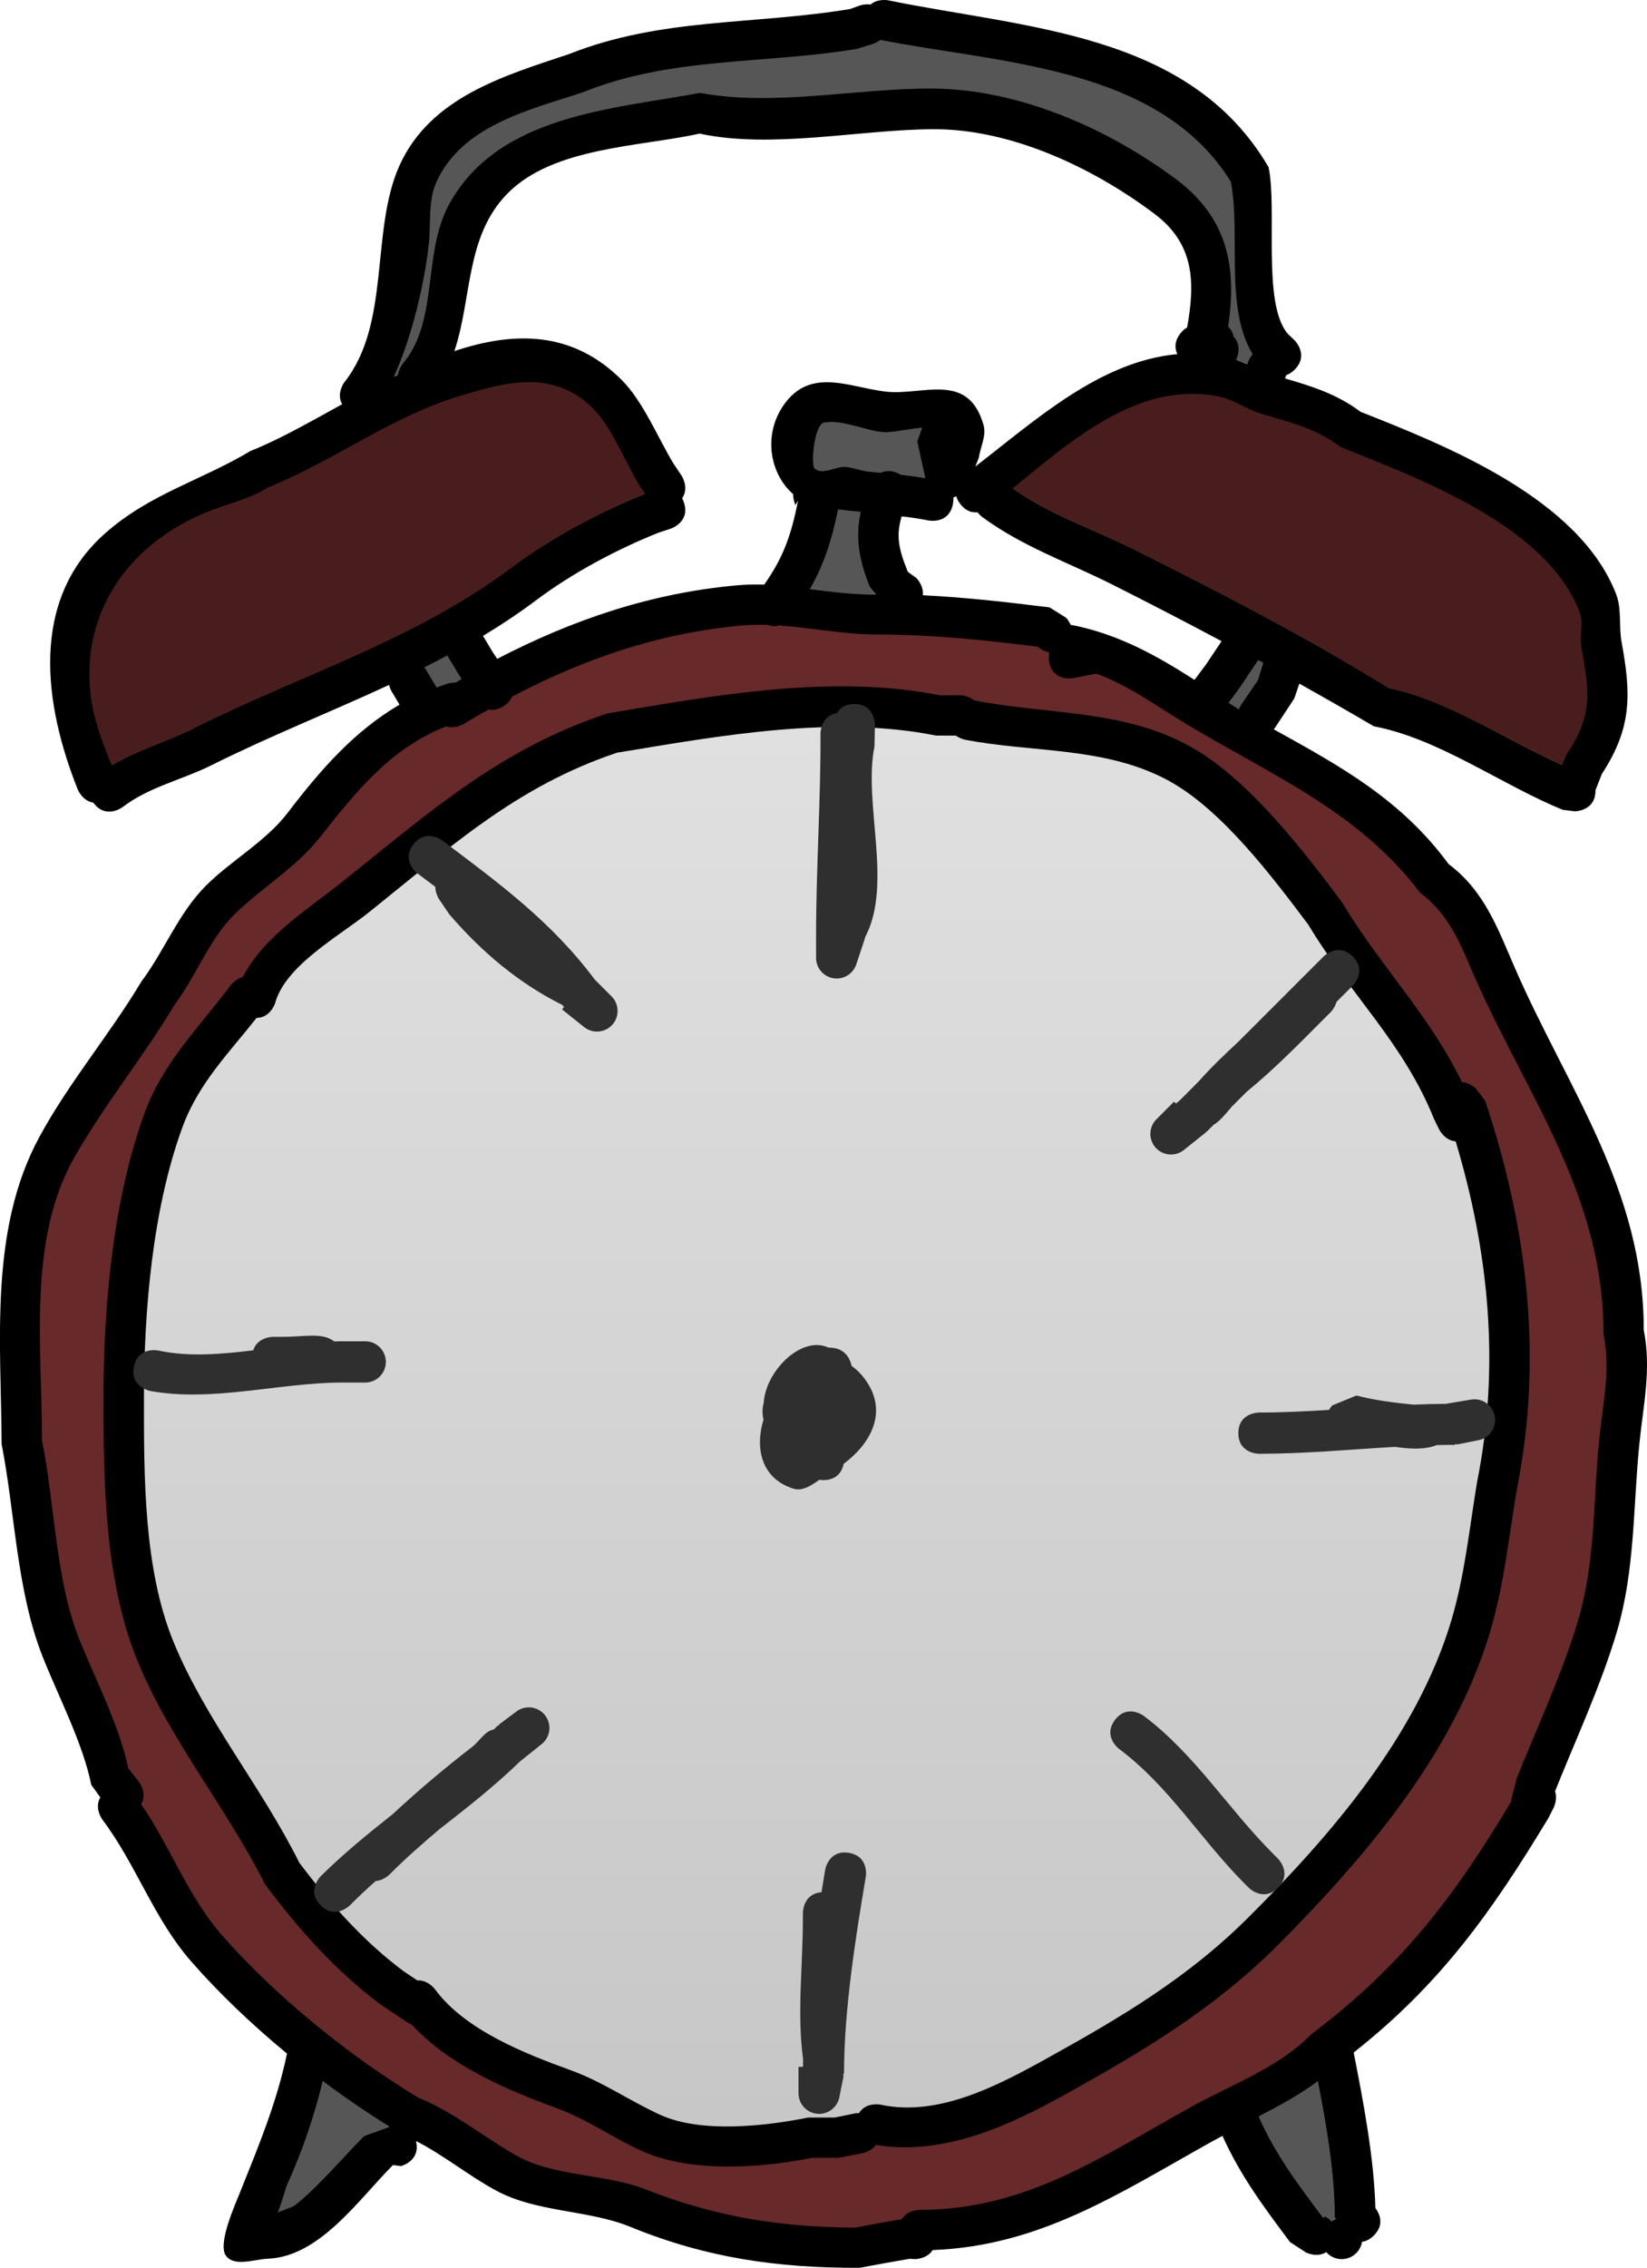 <?xml version="1.0" encoding="UTF-8"?>
<svg xmlns="http://www.w3.org/2000/svg" xmlns:xlink="http://www.w3.org/1999/xlink" version="1.1" width="99.851" height="137.423" viewBox="0,0,99.851,137.423">
  <defs>
    <linearGradient x1="239.582" y1="138.506" x2="239.582" y2="223.314" gradientUnits="userSpaceOnUse" id="color-1">
      <stop offset="0" stop-color="#e0e0e0"></stop>
      <stop offset="1" stop-color="#c7c7c7"></stop>
    </linearGradient>
  </defs>
  <g transform="translate(-190.074,-94.455)">
    <g stroke="none" stroke-miterlimit="10">
      <path d="M238.863,225.193c-1.932,0.378 -3.766,1.471 -5.815,1.068c-2.368,-0.465 -4.489,-2.421 -6.655,-3.278c-3.755,-1.485 -7.343,-3.067 -10.872,-5.179c-2.548,-1.906 -5.407,-3.774 -7.653,-6.02c-4.862,-4.862 -6.919,-12.038 -10.369,-17.662c-1.216,-3.057 -0.868,-5.813 -1.191,-8.966c-0.622,-6.071 -0.377,-10.927 0.818,-16.902c0,0 0.001,-0.005 0.003,-0.014c-0.05,-0.285 -0.003,-0.52 -0.003,-0.52c1.719,-8.594 7.073,-16.036 14.076,-21.288c1.627,-1.22 3.207,-1.79 4.938,-2.756c3.35,-1.871 6.692,-4.488 10.35,-5.696c2.029,-0.67 4.586,-0.444 6.706,-1.079c1.814,-0.544 3.655,-1.091 5.566,-1.112c5.225,-1.045 10.144,-0.042 14.904,2.132l0.354,-0.09c0.018,-0.036 0.038,-0.072 0.06,-0.108c0.643,-1.072 1.715,-0.429 1.715,-0.429c0.075,0.045 0.151,0.09 0.227,0.134c0.2,0.056 0.379,0.16 0.525,0.298c2.587,1.43 5.449,2.465 7.87,4.159c4.486,3.139 8.73,8.23 11.541,12.904c2.179,3.64 4.488,7.088 5.726,11.22c1.672,5.578 1.67,12.564 1.646,18.346c-1.514,7.734 -2.429,15.523 -7.151,22.19c-1.469,2.074 -3.731,3.761 -5.541,5.564c-1.95,1.465 -3.705,3.282 -5.722,4.626c-2.177,1.451 -4.743,2.152 -6.974,3.493c-4.458,2.679 -9.848,5.632 -15.324,4.453c-1.271,0.274 -2.481,0.248 -3.755,0.509zM199.577,168.746c-1.151,5.755 -1.354,10.316 -0.782,16.165c0.275,2.815 -0.152,5.385 0.943,8.101c3.182,5.409 5.276,12.383 9.897,17.005c2.129,2.129 4.866,3.898 7.28,5.713c3.399,2.047 6.856,3.499 10.461,4.955c1.992,0.804 3.989,2.678 6.145,3.122c1.434,0.295 3.074,-0.596 4.484,-0.977l-0.005,-0.013c0,0 0.503,-0.503 1.129,-0.371c0.174,-0.012 0.372,0.007 0.565,0.097c0.971,-0.112 1.931,-0.173 2.923,-0.359c5.165,0.967 9.787,-1.55 14.009,-4.08c2.204,-1.321 4.751,-2.012 6.893,-3.441c1.93,-1.287 3.606,-3.04 5.478,-4.44c1.646,-1.654 3.811,-3.197 5.126,-5.103c4.429,-6.418 5.204,-13.641 6.716,-21.01c-0.028,-5.482 0.034,-12.099 -1.554,-17.387c-1.18,-3.93 -3.395,-7.189 -5.474,-10.646c-2.632,-4.397 -6.652,-9.216 -10.859,-12.162c-2.285,-1.6 -4.998,-2.595 -7.467,-3.921c-0.195,0.1 -0.357,0.133 -0.357,0.133l-1.693,0.286c-4.901,-1.798 -9.117,-3.197 -14.429,-2.134c-2.236,-0.03 -4.347,0.871 -6.545,1.315c-1.559,0.315 -3.765,0.281 -5.183,0.76c-3.494,1.181 -6.684,3.716 -9.916,5.504c-1.675,0.927 -3.102,1.407 -4.662,2.577c-6.521,4.89 -11.524,11.779 -13.124,19.778c0,0 -0.001,0.005 -0.003,0.014c0.05,0.285 0.003,0.52 0.003,0.52z" fill="#000000" stroke-width="0.5"></path>
      <path d="M265.069,116.26l-0.013,0.006c0.189,0.073 0.394,0.16 0.604,0.251c0.047,-0.232 0.158,-0.441 0.315,-0.607c-1.712,-2.83 -0.72,-7.141 -1.322,-10.426c-4.334,-7.005 -13.896,-7.126 -21.213,-8.558c0,0 -0.005,-0.001 -0.014,-0.003c-0.21,0.163 -0.412,0.23 -0.412,0.23l-0.99,0.314c-5.666,0.944 -11.189,0.431 -16.576,2.607c-3.206,1.065 -7.335,1.969 -8.889,5.47c-0.477,1.075 -0.316,2.491 -0.431,3.613c-0.236,2.307 -0.998,5.631 -2.131,8.107c0.054,-0.027 0.108,-0.053 0.162,-0.08c0.057,-0.382 0.283,-0.664 0.283,-0.664c2.217,-2.633 1.167,-6.683 2.82,-9.698c2.954,-5.389 9.856,-5.782 15.223,-6.771c4.493,0.841 9.575,-0.288 14.133,-0.267c5.304,0.025 10.776,2.503 14.883,5.583c3.121,2.382 3.6,5.398 3.079,8.891c0.15,0.139 0.275,0.333 0.327,0.608c0.566,0.586 0.162,1.394 0.162,1.394zM272.563,119.411c5.261,2.075 13.241,5.261 15.487,11.039c0.355,0.912 0.158,1.954 0.335,2.917c0.575,3.138 0.643,5.176 -1.194,7.982l-0.39,0.989c0,0.01 0,0.019 0,0.029c0,1.25 -1.25,1.25 -1.25,1.25l-0.731,-0.089c-3.751,-1.53 -7.498,-4.31 -11.453,-5.061c-1.493,-0.875 -3.001,-1.737 -4.52,-2.585c-0.102,0.301 -0.204,0.601 -0.307,0.902l-1.149,1.744c0,0 -0.033,0.05 -0.096,0.12c4.113,2.278 7.72,4.26 10.606,8.17c2.172,1.629 2.976,3.908 3.991,6.24c3.223,7.408 7.836,13.447 7.836,21.987c0.477,2.384 -0.03,4.547 -0.267,6.913c-0.383,3.823 -0.256,7.686 -1.379,11.433c-0.978,3.264 -2.471,6.462 -3.731,9.608c0.166,0.497 -0.083,0.995 -0.083,0.995v0l-0.313,0.617c-3.477,5.759 -6.582,10.098 -11.812,14.221c0.581,2.97 1.236,6.374 1.315,9.427c0.201,0.262 0.607,0.961 -0.092,1.66c-0.245,0.245 -0.49,0.354 -0.717,0.384c-0.096,0.595 -0.612,1.049 -1.234,1.049c-0.374,0 -0.709,-0.164 -0.938,-0.424c-0.56,0.356 -1.221,0.025 -1.221,0.025l-0.974,-0.635c-1.609,-2.145 -3.02,-4.046 -4.095,-6.436c-0.233,0.123 -0.464,0.249 -0.693,0.376c-5.587,3.116 -10.367,6.302 -16.877,6.545c-0.347,0.548 -1.068,0.548 -1.068,0.548l-0.328,-0.017c-1.008,0.168 -2.013,0.348 -3.016,0.544c-4.992,0.021 -9.328,-0.604 -13.907,-2.478c-2.564,-1.049 -5.68,-0.862 -8.162,-2.21c-1.658,-0.9 -3.158,-2.136 -4.843,-2.997c0,0.001 0.001,0.003 0.001,0.004c0.303,1.213 -0.91,1.516 -0.91,1.516l-0.486,-0.062c-2.041,2.041 -4.424,5.546 -7.572,5.675c-0.847,0.035 -2.01,0.503 -2.539,-0.16c-0.556,-0.694 0.531,-3.091 0.867,-3.93c1.115,-2.784 2.206,-5.393 2.819,-8.339c-2.118,-1.748 -4.114,-3.647 -5.803,-5.578c-2.284,-2.611 -3.317,-5.84 -5.389,-8.602c0,0 -0.513,-0.683 -0.125,-1.344l-0.549,-0.762c-0.506,-2.53 -2.027,-5.425 -2.958,-7.793c-1.574,-4.002 -1.656,-8.659 -2.478,-12.861c-0.025,-6.102 -0.777,-12.956 2.288,-18.602c1.797,-3.311 4.242,-6.179 6.186,-9.418c1.392,-1.861 2.242,-4.127 3.887,-5.786c1.501,-1.514 3.664,-2.716 4.965,-4.419c2.042,-2.672 4.066,-4.976 6.8,-6.577l-0.486,-0.811c0,0 -0.094,-0.156 -0.15,-0.385c-3.554,1.65 -7.209,3.092 -10.742,4.855c-1.815,0.906 -3.802,1.318 -5.419,2.554c0,0 -1,0.75 -1.75,-0.25c-0.006,-0.008 -0.012,-0.017 -0.018,-0.025c-0.664,-0.099 -0.942,-0.794 -0.942,-0.794c-2.048,-5.12 -2.955,-11.469 1.675,-15.542c2.724,-2.396 5.814,-3.186 8.797,-4.975c1.679,-0.662 3.566,-1.733 5.556,-2.832c-0.374,-0.657 0.132,-1.332 0.132,-1.332c2.825,-3.546 1.575,-9.159 3.326,-13.094c1.866,-4.194 6.412,-5.492 10.311,-6.797c5.588,-2.215 11.191,-1.754 17.024,-2.726l0.61,-0.22c0,0 0.289,-0.096 0.629,-0.051c0.447,-0.382 1.078,-0.255 1.078,-0.255c8.352,1.713 18.26,1.927 23.054,10.108c0.543,2.558 -0.406,8.277 1.167,10.101l0.417,0.399c0,0 0.884,0.884 0,1.768c-0.171,0.171 -0.341,0.275 -0.505,0.333c-0.025,0.07 -0.055,0.137 -0.091,0.2c1.648,0.484 3.147,0.943 4.592,2.027zM261.618,114.684c0.136,-0.182 0.281,-0.306 0.427,-0.387c0.488,-2.717 0.469,-5.088 -2.043,-6.93c-3.66,-2.745 -8.637,-5.113 -13.383,-5.083c-4.455,0.028 -9.764,1.208 -14.133,0.267c-3.591,0.8 -8.873,0.804 -11.649,3.634c-2.559,2.609 -2.137,6.349 -3.218,9.547c3.587,-1.2 7.144,-1.255 10.151,1.752c1.282,1.282 2.179,3.473 3.121,5.041l0.502,0.75c0,0 0.485,0.728 0.035,1.372c0.042,0.077 0.079,0.163 0.111,0.259c0.395,1.186 -0.791,1.581 -0.791,1.581l-0.731,0.241c-2.535,1.005 -5.267,2.466 -7.448,4.106c-1.043,0.782 -2.116,1.494 -3.213,2.154c0.195,0.326 0.391,0.652 0.586,0.978l0.275,0.413c4.574,-2.367 9.31,-3.988 14.565,-4.457c0.545,-0.049 1.087,-0.058 1.627,-0.043c1.154,-1.653 1.623,-2.954 2.051,-5.09l-0.159,0.271c0,0 -0.147,-0.295 -0.139,-0.657c-1.412,-1.238 -1.833,-3.563 -0.6,-5.369c1.636,-2.396 4.054,-1.081 6.247,-0.844c2.217,0.24 4.981,-1.242 5.896,2.034c0.178,0.638 -0.192,1.311 -0.288,1.966l-0.212,0.536c3.657,-2.815 7.541,-6.377 12.248,-6.812c-0.149,-0.311 -0.201,-0.741 0.166,-1.23zM220.644,137.274c-0.356,0.237 -0.671,0.271 -0.931,0.214c-0.507,0.285 -1.013,0.58 -1.519,0.884c0,0 -0.522,0.313 -1.057,0.138c-3.375,1.346 -5.41,3.899 -7.668,6.759c-1.407,1.782 -3.57,3.066 -5.168,4.648c-1.518,1.503 -2.292,3.701 -3.58,5.414c-1.909,3.181 -4.249,6.042 -6.081,9.248c-2.889,5.056 -1.952,11.648 -1.979,17.131c0.81,3.951 0.794,8.453 2.322,12.206c0.933,2.291 2.42,5.231 2.909,7.674l0.659,0.827c0,0 0.513,0.684 0.125,1.345c1.784,2.591 2.804,5.541 4.886,7.919c3.256,3.718 7.724,7.325 11.878,9.833c2.127,0.862 3.946,2.367 5.924,3.497c2.287,1.307 5.409,1.104 7.838,2.057c4.266,1.673 8.11,2.299 12.759,2.322c0.923,-0.189 1.85,-0.355 2.78,-0.51c0.343,-0.562 1.077,-0.562 1.077,-0.562l0,-0c6.457,0 11.023,-3.234 16.454,-6.24c2.43,-1.345 5.319,-2.381 7.26,-4.388c5.518,-4.157 8.644,-8.306 12.11,-14.081c0.009,-0.128 0.03,-0.212 0.03,-0.212l0.319,-1.228c1.246,-3.108 2.727,-6.265 3.696,-9.492c1.077,-3.588 0.922,-7.304 1.288,-10.967c0.221,-2.211 0.71,-4.203 0.267,-6.42c0,-8.228 -4.409,-14.092 -7.631,-21.213c-0.937,-2.072 -1.52,-4.026 -3.476,-5.493c-3.783,-4.975 -8.994,-7.101 -14.173,-10.221c-1.952,-1.176 -3.426,-2.292 -5.373,-3.02c-0.064,0.007 -0.103,0.007 -0.103,0.007l-0.022,-0.024c-0.444,0.089 -0.889,0.178 -1.333,0.267c0,0 -1.226,0.245 -1.471,-0.981c-0.046,-0.228 -0.04,-0.421 -0.002,-0.586c-0.331,-0.06 -0.587,-0.255 -0.682,-0.338c-3.341,-0.414 -6.431,-0.738 -9.824,-0.738c-1.955,-0.008 -3.892,-0.411 -5.842,-0.546c-0.198,0.056 -0.429,0.064 -0.684,-0.035c-0.544,-0.017 -1.09,-0.008 -1.638,0.043c-5.019,0.465 -9.497,2.018 -13.852,4.302c-0.082,0.194 -0.233,0.387 -0.491,0.559zM217.828,135.302c-0.217,-0.361 -0.434,-0.722 -0.651,-1.084c-0.441,0.235 -0.886,0.465 -1.332,0.689c0.073,0.087 0.111,0.15 0.111,0.15l0.605,1.007c0.195,-0.075 0.393,-0.148 0.595,-0.217c0,0 0.22,-0.073 0.502,-0.062c0.119,-0.069 0.237,-0.138 0.356,-0.206zM201.782,138.588c6.473,-3.244 13.4,-5.339 19.286,-9.754c2.358,-1.764 5.287,-3.326 8.019,-4.427l0.045,-0.015l-0.386,-0.581c-0.822,-1.374 -1.635,-3.448 -2.745,-4.559c-2.456,-2.456 -5.35,-1.577 -8.093,-0.752c-4.09,1.229 -7.589,3.923 -11.534,5.522c-1.355,0.813 -2.678,1.02 -4.045,1.621c-4.446,1.956 -7.222,5.854 -6.733,10.736c0.156,1.562 0.708,2.981 1.284,4.414c1.558,-0.909 3.248,-1.374 4.903,-2.203zM265.311,137.141l0.984,-1.456c0.112,-0.343 0.223,-0.686 0.335,-1.029c-0.096,-0.052 -0.192,-0.105 -0.288,-0.157c-0.011,0.019 -0.018,0.028 -0.018,0.028c-0.362,0.543 -0.724,1.086 -1.086,1.629l-0.643,0.858c0.196,0.126 0.393,0.252 0.591,0.377c0.06,-0.154 0.124,-0.25 0.124,-0.25zM263.197,134.712c0.312,-0.468 0.624,-0.936 0.936,-1.404c-2.203,-1.175 -4.417,-2.321 -6.629,-3.433c-2.688,-1.352 -5.449,-2.294 -7.903,-4.107c0,0 -0.13,-0.098 -0.261,-0.269c-0.326,0.032 -0.716,-0.062 -1.056,-0.514c-0.12,-0.159 -0.195,-0.312 -0.236,-0.457c-0.054,0.027 -0.113,0.052 -0.176,0.075c0.01,0.123 0.002,0.259 -0.029,0.411c-0.245,1.226 -1.471,0.981 -1.471,0.981c-0.544,-0.109 -1.089,-0.187 -1.635,-0.25c-0.337,1.154 -0.212,1.912 0.374,3.36l0.523,0.38c0,0 0.456,0.456 0.385,1.04c2.567,0.127 5.055,0.408 7.686,0.737l0.996,0.623c0,0 0.173,0.173 0.289,0.442c0.086,0.006 0.139,0.016 0.139,0.016c2.82,0.569 5.109,1.87 7.363,3.31zM258.664,127.66c5.238,2.606 10.619,5.39 15.604,8.475c3.638,0.761 7.015,3.112 10.468,4.648l0.242,-0.597c1.619,-2.38 1.418,-3.766 0.939,-6.418c-0.194,-1.074 0.208,-1.44 -0.199,-2.416c-2.147,-5.151 -9.663,-7.856 -14.38,-9.761c-1.528,-1.146 -3.022,-1.485 -4.81,-2.025c-0.878,-0.265 -1.648,-0.856 -2.547,-1.037c-4.854,-0.978 -8.909,2.646 -12.47,5.541c2.219,1.569 4.731,2.386 7.153,3.591zM245.637,121.216c0.099,-0.273 0.198,-0.546 0.296,-0.819c-0.809,0.056 -1.83,0.332 -2.373,0.281c-1.06,-0.099 -2.398,-0.789 -3.482,-0.591c-0.602,0.11 -0.806,2.502 -0.578,2.73c0.45,0.45 1.273,-0.157 1.906,-0.093c0.451,0.045 0.882,0.222 1.333,0.267c0.238,0.024 0.474,0.047 0.707,0.071c0.245,-0.114 0.564,-0.149 0.968,0.012c0.092,0.037 0.173,0.078 0.246,0.122c0.488,0.059 0.974,0.127 1.47,0.211zM242.79,130.032c-0.699,-1.766 -0.885,-3.022 -0.555,-4.518c-0.449,-0.04 -0.898,-0.084 -1.344,-0.14c-0.382,1.878 -0.853,3.302 -1.682,4.751c1.31,0.159 2.618,0.333 3.942,0.326c0.003,0 0.006,0 0.009,0zM270.968,228.767c0.013,-2.566 -0.489,-5.51 -1.012,-8.155c-1.094,0.821 -2.308,1.487 -3.54,2.123c1.003,2.28 2.34,4.043 3.869,6.082l0.092,-0.101c0,0 0.208,0.104 0.399,0.312c0.084,-0.05 0.174,-0.091 0.269,-0.12zM207.491,226.879c-0.059,0.129 -0.257,0.893 -0.537,1.596c0.473,-0.186 0.916,-0.337 1.027,-0.427c1.491,-1.202 2.796,-2.81 4.152,-4.165l1.51,-0.546c-1.325,-0.82 -2.669,-1.739 -3.992,-2.73c-0.525,2.16 -1.234,4.233 -2.161,6.272z" fill="#000000" stroke-width="0.5"></path>
      <path d="M258.615,127.651c-2.422,-1.205 -4.933,-2.028 -7.152,-3.597c3.561,-2.895 7.644,-6.55 12.498,-5.571c0.899,0.181 1.678,0.77 2.556,1.034c1.789,0.54 3.308,0.879 4.837,2.026c4.717,1.905 12.268,4.663 14.415,9.814c0.407,0.977 0.004,1.349 0.198,2.423c0.479,2.652 0.673,4.054 -0.946,6.433l-0.243,0.599c-3.453,-1.536 -6.838,-3.877 -10.477,-4.638c-4.985,-3.085 -10.446,-5.917 -15.685,-8.523z" fill="#491d1d" stroke-width="0.5"></path>
      <path d="M201.745,138.621c-1.655,0.829 -3.348,1.291 -4.906,2.2c-0.576,-1.432 -1.134,-2.862 -1.29,-4.424c-0.489,-4.882 2.286,-8.816 6.732,-10.772c1.367,-0.602 2.7,-0.824 4.055,-1.637c3.945,-1.599 7.505,-4.304 11.595,-5.533c2.743,-0.824 5.655,-1.688 8.111,0.767c1.111,1.111 1.93,3.199 2.752,4.573l0.387,0.583l-0.045,0.015c-2.732,1.101 -5.659,2.675 -8.017,4.439c-5.886,4.415 -12.9,6.545 -19.373,9.789z" fill="#491d1d" stroke-width="0.5"></path>
      <path d="M265.299,137.189c0,0 -0.066,0.096 -0.126,0.25c-0.198,-0.125 -0.415,-0.263 -0.612,-0.389l0.634,-0.869c0.362,-0.543 0.79,-1.155 1.152,-1.698c0,0 0.007,-0.01 0.018,-0.028c0.096,0.052 0.2,0.11 0.296,0.162c-0.112,0.343 -0.207,0.707 -0.319,1.05l-1.043,1.522z" fill="#565656" stroke-width="0.5"></path>
      <path d="M246.175,123.429c-0.495,-0.084 -0.987,-0.143 -1.475,-0.203c-0.072,-0.044 -0.155,-0.084 -0.246,-0.121c-0.403,-0.161 -0.739,-0.113 -0.984,0.001c-0.233,-0.024 -0.492,-0.042 -0.731,-0.066c-0.451,-0.045 -0.922,-0.242 -1.373,-0.287c-0.633,-0.063 -1.463,0.529 -1.913,0.08c-0.228,-0.228 -0.02,-2.662 0.583,-2.772c1.084,-0.198 2.494,0.478 3.554,0.577c0.543,0.051 1.58,-0.204 2.389,-0.261c-0.099,0.273 -0.195,0.557 -0.293,0.83z" fill="#565656" stroke-width="0.5"></path>
      <path d="M243.13,130.411c-0.003,0 0.055,0.079 0.052,0.079c-1.323,0.007 -2.695,-0.169 -4.005,-0.328c0.829,-1.449 1.328,-2.961 1.709,-4.838c0.446,0.056 0.92,0.104 1.37,0.144c-0.329,1.496 -0.134,2.838 0.566,4.604z" fill="#565656" stroke-width="0.5"></path>
      <path d="M264.859,114.851c-0.053,-0.274 -0.177,-0.468 -0.328,-0.607c0.521,-3.493 0.04,-6.491 -3.081,-8.873c-4.107,-3.081 -9.563,-5.525 -14.867,-5.55c-4.559,-0.022 -9.57,1.105 -14.063,0.264c-5.367,0.989 -12.255,1.348 -15.209,6.737c-1.653,3.015 -0.606,7.048 -2.823,9.68c0,0 -0.226,0.281 -0.283,0.663c-0.054,0.026 -0.201,0.089 -0.255,0.116c1.133,-2.475 1.892,-5.814 2.128,-8.121c0.115,-1.122 -0.046,-2.546 0.43,-3.621c1.554,-3.501 5.688,-4.423 8.894,-5.488c5.386,-2.176 10.965,-1.69 16.631,-2.635l0.994,-0.313c0,0 0.204,-0.067 0.413,-0.23c0.009,0.002 0.015,0.003 0.015,0.003c7.316,1.432 16.912,1.598 21.246,8.602c0.602,3.285 -0.393,7.615 1.32,10.445c-0.156,0.166 -0.268,0.376 -0.315,0.608c-0.21,-0.091 -0.509,-0.212 -0.698,-0.286l0.013,-0.006c0,0 0.403,-0.806 -0.163,-1.392z" fill="#565656" stroke-width="0.5"></path>
      <path d="M218.06,135.599c-0.119,0.068 -0.246,0.151 -0.365,0.22c-0.282,-0.011 -0.524,0.077 -0.524,0.077c-0.202,0.069 -0.434,0.14 -0.629,0.216l-0.636,-1.058c0,0 -0.037,-0.07 -0.11,-0.156c0.447,-0.224 0.953,-0.491 1.394,-0.726c0.217,0.361 0.47,0.779 0.687,1.141z" fill="#565656" stroke-width="0.5"></path>
      <path d="M271.069,228.951c-0.095,0.03 -0.188,0.072 -0.271,0.122c-0.192,-0.208 -0.402,-0.311 -0.402,-0.311l-0.094,0.102c-1.529,-2.039 -2.921,-3.882 -3.924,-6.162c1.231,-0.636 2.497,-1.317 3.591,-2.138c0.524,2.645 1.036,5.681 1.023,8.247z" fill="#565656" stroke-width="0.5"></path>
      <path d="M209.644,220.559c1.323,0.99 2.723,1.942 4.047,2.762l-1.51,0.546c-1.356,1.356 -2.735,3.022 -4.227,4.224c-0.112,0.09 -0.559,0.237 -1.032,0.423c0.28,-0.703 0.472,-1.473 0.531,-1.602c0.927,-2.039 1.666,-4.193 2.191,-6.353z" fill="#565656" stroke-width="0.5"></path>
      <path d="M221.116,136.669c4.355,-2.284 8.848,-3.84 13.866,-4.305c0.548,-0.051 1.095,-0.06 1.64,-0.043c0.255,0.099 0.487,0.091 0.684,0.035c1.95,0.134 3.893,0.537 5.848,0.546c3.393,0 6.492,0.326 9.834,0.74c0.096,0.083 0.351,0.279 0.683,0.338c-0.039,0.165 -0.044,0.358 0.002,0.586c0.245,1.226 1.473,0.981 1.473,0.981c0.444,-0.089 0.89,-0.177 1.334,-0.266l0.022,0.024c0,0 0.039,0 0.103,-0.007c1.947,0.728 3.426,1.847 5.379,3.023c5.179,3.12 10.405,5.257 14.188,10.232c1.956,1.467 2.543,3.426 3.48,5.498c3.222,7.121 7.639,13.007 7.639,21.235c0.443,2.217 -0.045,4.217 -0.266,6.427c-0.366,3.663 -0.212,7.39 -1.289,10.979c-0.969,3.227 -2.454,6.394 -3.7,9.502l-0.319,1.229c0,0 -0.021,0.083 -0.03,0.212c-3.466,5.774 -6.605,9.938 -12.123,14.096c-1.941,2.007 -4.838,3.048 -7.268,4.393c-5.431,3.006 -10.015,6.245 -16.472,6.245l-0,0c0,0 -0.735,0 -1.078,0.562c-0.929,0.155 -1.86,0.322 -2.782,0.511c-4.649,-0.023 -8.507,-0.65 -12.773,-2.323c-2.43,-0.953 -5.559,-0.753 -7.846,-2.06c-1.978,-1.13 -3.803,-2.638 -5.93,-3.5c-4.154,-2.508 -8.635,-6.125 -11.89,-9.843c-2.082,-2.378 -3.108,-5.337 -4.892,-7.927c0.388,-0.661 -0.125,-1.346 -0.125,-1.346l-0.659,-0.828c-0.489,-2.443 -1.979,-5.391 -2.912,-7.682c-1.528,-3.753 -1.514,-8.268 -2.324,-12.219c0.028,-5.484 -0.907,-12.092 1.982,-17.149c1.832,-3.207 4.178,-6.078 6.086,-9.259c1.288,-1.713 2.066,-3.916 3.584,-5.419c1.598,-1.582 3.767,-2.871 5.173,-4.653c2.258,-2.86 4.302,-5.419 7.677,-6.765c0.534,0.175 1.058,-0.138 1.058,-0.138c0.506,-0.304 1.014,-0.6 1.521,-0.885c0.261,0.057 0.577,0.022 0.932,-0.215c0.258,-0.172 0.41,-0.366 0.492,-0.56z" fill="#672929" stroke-width="0.25"></path>
      <g>
        <path d="M277.282,162.926l-0.309,-0.628c-1.843,-4.612 -5.081,-7.541 -7.61,-11.767c-2.163,-2.877 -5.185,-6.897 -8.375,-8.674c-3.838,-2.139 -8.329,-1.727 -12.433,-2.531c0,0 -0.275,-0.055 -0.539,-0.243l-1.206,-0.005c-6.261,-1.252 -13.079,0.013 -19.309,1.036c-6.103,2.04 -10.056,5.682 -14.999,9.639c-1.866,1.494 -5.106,3.246 -5.717,5.543c0,0 -0.29,0.87 -1.118,0.871c-1.675,2.125 -3.517,3.959 -4.486,6.606c-1.822,4.977 -2.332,11.126 -2.332,16.394c0,4.736 -0.028,10.32 1.783,14.749c1.922,4.703 5.348,8.8 7.631,13.394c1.861,2.46 3.833,4.71 6.325,6.57l0.816,0.544c0.637,-0.04 1.062,0.527 1.062,0.527c1.817,2.479 5.429,3.895 8.23,4.91c1.943,0.704 3.598,1.873 5.414,2.699c2.494,1.135 6.378,0.681 8.967,0.164c0.533,0 1.067,0 1.6,0l1.211,-0.248c0,0 0.105,-0.021 0.261,-0.02c0.418,-0.689 1.296,-0.513 1.296,-0.513c3.503,0.767 7.15,-1.176 10.076,-2.797c4.52,-2.505 8.576,-4.9 12.262,-8.594c4.966,-4.947 10.14,-10.949 12.219,-17.872c0.827,-2.753 1.098,-5.577 1.569,-8.402c1.407,-7.039 0.731,-13.899 -1.291,-20.636c-0.665,-0.048 -0.997,-0.713 -0.997,-0.713zM262.212,139.677c3.524,1.954 6.854,6.29 9.225,9.459c2.37,3.941 5.302,6.829 7.263,10.89c0.49,0.031 0.85,0.391 0.85,0.391l0.569,0.755c2.553,7.666 3.517,15.527 1.91,23.554c-0.485,2.911 -0.78,5.825 -1.631,8.664c-2.203,7.348 -7.592,13.649 -12.848,18.928c-3.868,3.858 -8.085,6.376 -12.805,9.006c-3.47,1.934 -7.458,3.784 -11.568,3.108c-0.297,0.394 -0.799,0.494 -0.799,0.494l-1.455,0.285c-0.533,0 -1.067,0 -1.6,0c-3.073,0.615 -7.279,0.922 -10.233,-0.369c-1.779,-0.778 -3.365,-1.945 -5.253,-2.634c-3.056,-1.115 -6.54,-2.602 -8.794,-5.068c-0.165,-0.062 -0.27,-0.132 -0.27,-0.132l-1.629,-1.086c-2.756,-2.075 -4.96,-4.546 -7.008,-7.297c-2.366,-4.705 -5.924,-8.941 -7.836,-13.806c-1.877,-4.778 -1.951,-10.571 -1.951,-15.651c0,-5.551 0.569,-11.955 2.468,-17.206c1.135,-3.139 3.323,-5.229 5.249,-7.811c0,0 0.281,-0.374 0.728,-0.493c1.317,-2.504 3.925,-4.081 6.169,-5.875c5.244,-4.193 9.446,-7.938 15.935,-10.095c6.481,-1.095 13.637,-2.402 20.158,-1.097l1.21,-0.006c0,0 0.49,0 0.856,0.307c4.347,0.876 9.012,0.526 13.089,2.787z" fill="#000000" stroke-width="0.5"></path>
        <path d="M277.327,162.904c0,0 0.333,0.666 0.998,0.714c2.023,6.738 2.703,13.622 1.296,20.661c-0.471,2.826 -0.744,5.66 -1.571,8.413c-2.079,6.923 -7.267,12.948 -12.234,17.895c-3.686,3.695 -7.758,6.099 -12.278,8.604c-2.925,1.621 -6.585,3.567 -10.088,2.8c0,0 -0.879,-0.175 -1.298,0.513c-0.155,-0.001 -0.261,0.02 -0.261,0.02l-1.213,0.249c-0.533,0 -1.069,0 -1.602,0c-2.588,0.518 -6.483,0.969 -8.977,-0.165c-1.816,-0.826 -3.477,-1.997 -5.42,-2.701c-2.801,-1.015 -6.423,-2.436 -8.24,-4.915c0,0 -0.426,-0.568 -1.063,-0.528l-0.817,-0.544c-2.492,-1.861 -4.472,-4.118 -6.333,-6.578c-2.283,-4.594 -5.718,-8.707 -7.64,-13.41c-1.81,-4.429 -1.785,-10.031 -1.785,-14.767c0,-5.269 0.515,-11.436 2.337,-16.414c0.969,-2.647 2.816,-4.489 4.491,-6.614c0.828,-0.002 1.119,-0.873 1.119,-0.873c0.611,-2.297 3.857,-4.057 5.723,-5.55c4.943,-3.956 8.914,-7.609 15.017,-9.649c6.23,-1.023 13.07,-2.289 19.332,-1.037l1.207,0.005c0.264,0.188 0.539,0.244 0.539,0.244c4.103,0.803 8.608,0.397 12.446,2.536c3.19,1.777 6.223,5.806 8.386,8.683c2.529,4.226 5.777,7.168 7.62,11.78l0.31,0.629z" fill="url(#color-1)" stroke-width="0.25"></path>
        <path d="M240.812,137.669c0.167,-0.287 0.478,-0.552 1.054,-0.552c1.25,0 1.25,1.25 1.25,1.25l-0.024,1.312c-0.701,3.416 1.113,8.325 -0.546,11.523c-0.015,0.029 -0.031,0.059 -0.047,0.088l0.019,0.006l-0.524,1.573c-0.157,0.511 -0.633,0.882 -1.195,0.882c-0.69,0 -1.25,-0.56 -1.25,-1.25v-1.333c0,-4.106 0.287,-8.196 0.267,-12.267c0,0 0,-1.074 0.996,-1.231z" fill="#2f2f2f" stroke-width="0.5"></path>
        <path d="M262.714,160.019c0.742,-0.837 1.557,-1.625 2.396,-2.398c1.733,-1.733 3.463,-3.462 5.206,-5.205c0,0 0.884,-0.884 1.768,0c0.884,0.884 0,1.768 0,1.768c-0.328,0.328 -0.655,0.655 -0.982,0.982c-0.101,0.368 -0.351,0.618 -0.351,0.618l-0.267,0.267c-1.631,1.631 -3.087,3.133 -4.842,4.575c-0.292,0.292 -0.584,0.583 -0.876,0.875c-0.395,0.459 -0.729,0.892 -1.117,1.115c-0.138,0.138 -0.277,0.276 -0.415,0.415l-0.071,0.022l0.018,0.023l-1.326,1.06c-0.215,0.175 -0.49,0.28 -0.789,0.28c-0.69,0 -1.25,-0.56 -1.25,-1.25c0,-0.345 0.14,-0.658 0.366,-0.884l1.067,-1.067l0.113,0.113l0.216,-0.173c0.379,-0.38 0.758,-0.759 1.136,-1.138z" fill="#2f2f2f" stroke-width="0.5"></path>
        <path d="M278.257,182.011c-0.361,0 -0.721,0.004 -1.082,0.013c-0.677,0.275 -1.586,0.249 -2.513,0.106c-2.751,0.159 -5.503,0.421 -8.261,0.421c0,0 -1.25,0 -1.25,-1.25c0,-1.25 1.25,-1.25 1.25,-1.25c1.416,0 2.832,-0.07 4.246,-0.16c0.101,-0.171 0.204,-0.274 0.204,-0.274l1.454,-0.596c1.175,0.299 2.326,0.439 3.476,0.553c0.647,-0.027 1.294,-0.046 1.942,-0.05l1.517,-0.253c0.074,-0.014 0.151,-0.021 0.229,-0.021c0.69,0 1.25,0.56 1.25,1.25c0,0.614 -0.443,1.125 -1.028,1.23l-1.311,0.262l-0.008,-0.042l-0.037,0.006z" fill="#2f2f2f" stroke-width="0.5"></path>
        <path d="M267.551,208.851c-0.884,0.884 -1.768,0 -1.768,0l-0.267,-0.267c-2.646,-2.656 -4.562,-5.884 -7.599,-8.151c0,0 -1,-0.75 -0.25,-1.75c0.75,-1 1.75,-0.25 1.75,-0.25c3.136,2.363 5.121,5.649 7.867,8.383l0.267,0.267c0,0 0.884,0.884 0,1.768z" fill="#2f2f2f" stroke-width="0.5"></path>
        <path d="M239.878,209.121c0.074,-0.461 0.149,-0.915 0.222,-1.36c0,0 0.205,-1.233 1.438,-1.028c1.233,0.205 1.028,1.438 1.028,1.438c-0.634,3.74 -1.322,8.123 -1.322,11.918l-0.074,0.111l0.056,0.011l-0.262,1.311c-0.105,0.584 -0.616,1.028 -1.23,1.028c-0.69,0 -1.25,-0.56 -1.25,-1.25v-1.6h0.273c0.001,-0.152 0.003,-0.305 0.005,-0.459c-0.377,-2.804 -0.012,-5.6 -0.012,-8.607v-0.267c0,0 0,-1.168 1.128,-1.246z" fill="#2f2f2f" stroke-width="0.5"></path>
        <path d="M212.851,208.44c-0.539,0.477 -1.064,0.967 -1.567,1.477c0,0 -0.884,0.884 -1.768,0c-0.884,-0.884 -0,-1.768 -0,-1.768c1.361,-1.346 2.851,-2.563 4.365,-3.761c1.543,-1.431 3.144,-2.785 4.82,-4.076c0.443,-0.341 0.758,-0.96 1.307,-1.053c0.08,-0.078 0.16,-0.157 0.24,-0.237l0.089,-0.019l0.004,-0.004l-0.025,-0.033l1.057,-0.792c0.211,-0.162 0.474,-0.258 0.76,-0.258c0.69,0 1.25,0.56 1.25,1.25c0,0.399 -0.187,0.754 -0.478,0.983l-1.312,1.049c-1.52,1.479 -3.201,2.795 -4.881,4.105c-0.993,0.845 -1.988,1.705 -2.93,2.648l-0.099,0.099c0,0 -0.352,0.352 -0.833,0.39z" fill="#2f2f2f" stroke-width="0.5"></path>
        <path d="M199.172,178.742c0,0 -1.226,-0.245 -0.981,-1.471c0.245,-1.226 1.471,-0.981 1.471,-0.981c1.768,0.394 3.766,0.237 5.765,-0.009c0.25,-0.815 1.19,-0.815 1.19,-0.815h0.533c1.347,0.003 2.487,-0.288 3.187,0.278c0.094,-0.004 0.187,-0.006 0.28,-0.008v-0.003h1.6c0.69,0 1.25,0.56 1.25,1.25c0,0.69 -0.56,1.25 -1.25,1.25h-1.438c-3.75,0.011 -7.856,1.201 -11.608,0.509z" fill="#2f2f2f" stroke-width="0.5"></path>
        <path d="M216.467,148.195c-0.357,-0.269 -0.718,-0.539 -1.084,-0.812c0,0 -1,-0.75 -0.25,-1.75c0.75,-1 1.75,-0.25 1.75,-0.25c3.451,2.596 6.621,4.916 9.248,8.43l1.019,1.019c0.226,0.226 0.366,0.539 0.366,0.884c0,0.69 -0.56,1.25 -1.25,1.25c-0.299,0 -0.574,-0.105 -0.789,-0.28l-1.326,-1.06l0.143,-0.179l-0.04,0.022c-0.029,-0.039 -0.059,-0.078 -0.089,-0.117c-2.624,-1.306 -4.853,-3.173 -6.85,-5.489l-0.624,-0.92c0,0 -0.222,-0.333 -0.226,-0.748z" fill="#2f2f2f" stroke-width="0.5"></path>
        <path d="M236.363,180.478c-0.089,-0.337 -0.076,-0.683 0.012,-1.02c0.118,-1.918 2.288,-4.104 3.927,-3.341c0.816,-0.015 1.255,0.446 1.404,1.113c0.309,0.215 0.602,0.507 0.867,0.887c1.377,1.967 0.218,3.873 -1.351,5.043c-0.252,1.209 -1.468,0.966 -1.468,0.966c-0.001,-0 -0.003,-0.001 -0.004,-0.001c-0.508,0.361 -1.032,0.707 -1.572,0.539c-1.996,-0.623 -2.328,-2.511 -1.816,-4.186z" fill="#2f2f2f" stroke-width="0.5"></path>
      </g>
    </g>
  </g>
</svg>
